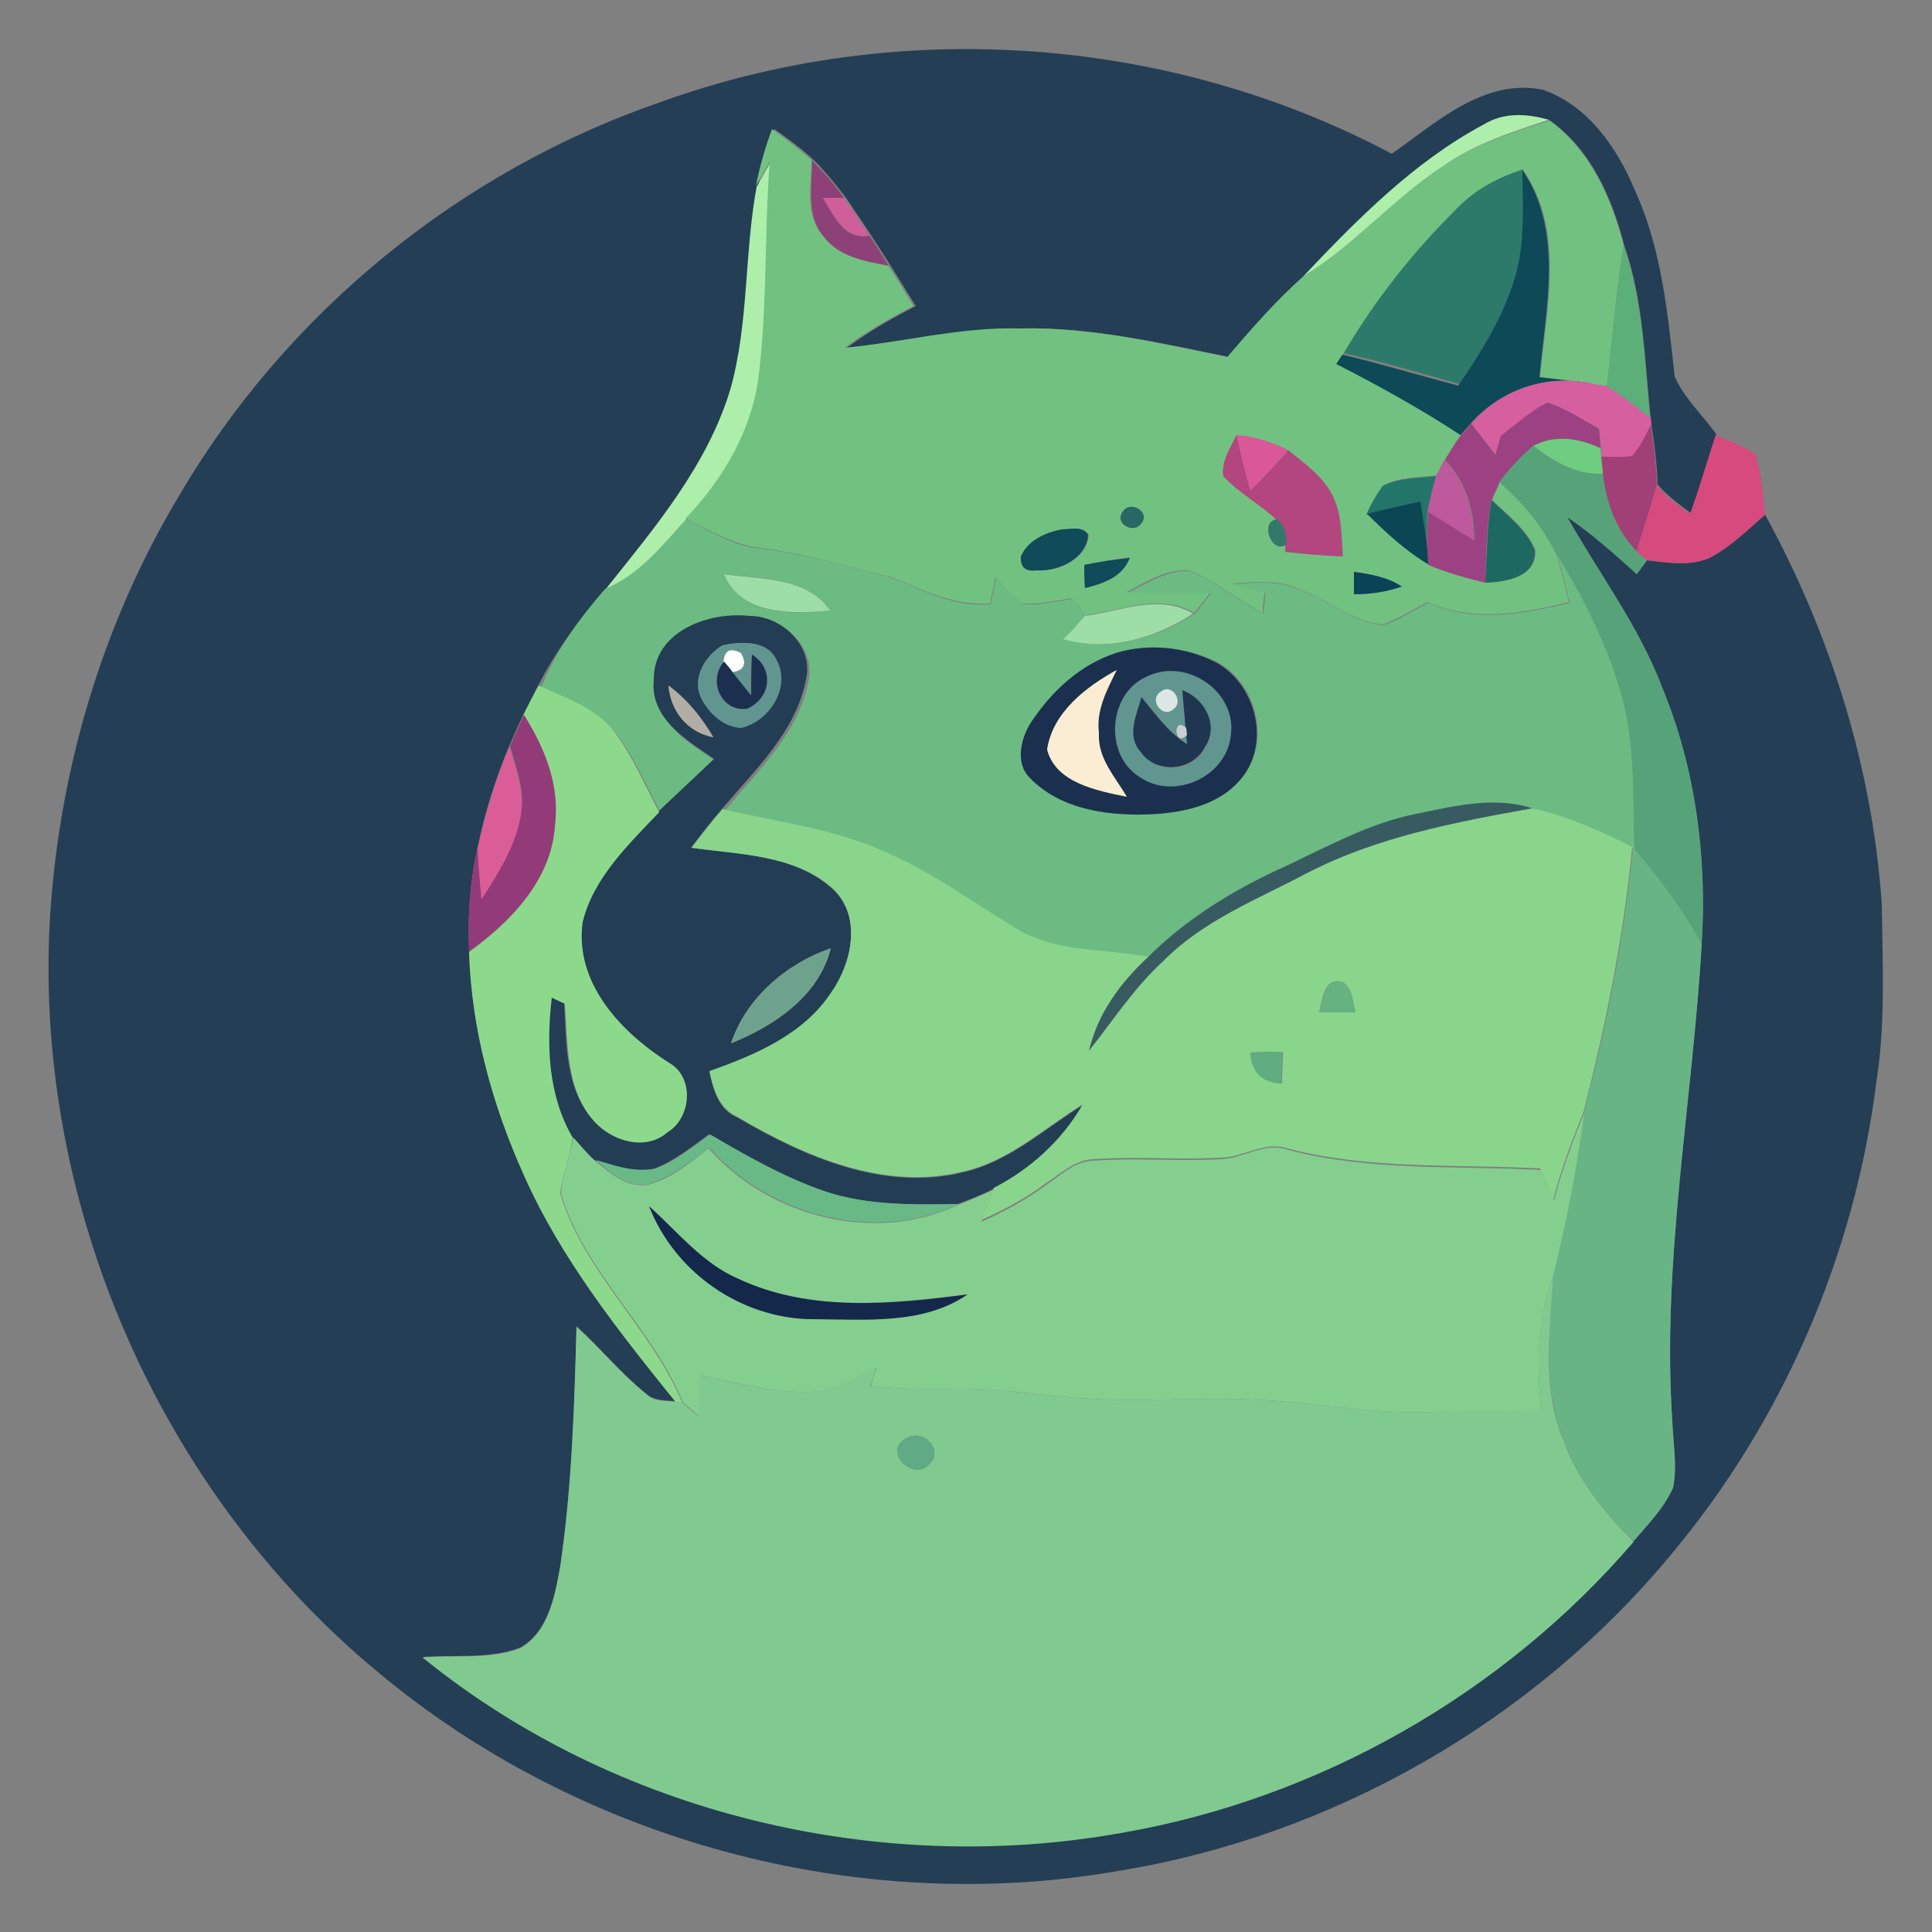 <?xml version="1.0" encoding="utf-8"?>
<!-- Generator: Adobe Illustrator 26.0.3, SVG Export Plug-In . SVG Version: 6.00 Build 0)  -->
<svg version="1.1" id="Layer_1" xmlns="http://www.w3.org/2000/svg" xmlns:xlink="http://www.w3.org/1999/xlink" x="0px" y="0px"
	 viewBox="0 0 250 250" style="enable-background:new 0 0 250 250;" xml:space="preserve">
<rect x="0" y="0" width="250" height="250" fill="#808080" stroke="none"/>
<style type="text/css">
	.st0{fill:#FFFFFF;}
	.st1{fill:#243E55;}
	.st2{fill:#ADEEAB;}
	.st3{fill:#71C280;}
	.st4{fill:#8E4178;}
	.st5{fill:#2D7A6A;}
	.st6{fill:#0E4957;}
	.st7{fill:#CE5F9B;}
	.st8{fill:#5CAF79;}
	.st9{fill:#D65FA0;}
	.st10{fill:#9C4282;}
	.st11{fill:#A13F77;}
	.st12{fill:#DA5897;}
	.st13{fill:#6ECD80;}
	.st14{fill:#D64A7D;}
	.st15{fill:#B3457F;}
	.st16{fill:#56A37A;}
	.st17{fill:#BD599C;}
	.st18{fill:#247569;}
	.st19{fill:#0A4654;}
	.st20{fill:#1D6961;}
	.st21{fill:#276764;}
	.st22{fill:#6CBB82;}
	.st23{fill:#34786A;}
	.st24{fill:#0F4B59;}
	.st25{fill:#9DDEA8;}
	.st26{fill:#0A4257;}
	.st27{fill:#9DDEA7;}
	.st28{fill:#233D54;}
	.st29{fill:#619590;}
	.st30{fill:#1B304E;}
	.st31{fill:#FAEDD3;}
	.st32{fill:#8CD98C;}
	.st33{fill:#B2AEA4;}
	.st34{fill:#DDE6E5;}
	.st35{fill:#1F3650;}
	.st36{fill:#933A78;}
	.st37{fill:#C8CED3;}
	.st38{fill:#DA5D98;}
	.st39{fill:#385B62;}
	.st40{fill:#89D58C;}
	.st41{fill:#68B485;}
	.st42{fill:#6FA28C;}
	.st43{fill:#66B281;}
	.st44{fill:#60AD81;}
	.st45{fill:#84CF8E;}
	.st46{fill:#69B987;}
	.st47{fill:#14284C;}
	.st48{fill:#80CA8F;}
	.st49{fill:#60AA85;}
</style>
<g id="_x23_ffffffff">
	<path class="st0" d="M93.6,85.6c0.1-1.5,0.9-1.9,2.3-1.1c0.8,1.4,0.4,2.3-1.2,2.5C94.5,86.7,93.9,86,93.6,85.6z"/>
</g>
<g id="_x23_243e55ff">
	<path class="st1" d="M85.5,13.2c30.7-11.1,65.8-8.6,94.6,6.7c5.7-4,11.9-9.8,19.5-8.3c5.8,2,9.6,7.4,11.9,12.9
		c3.5,7.6,4.3,16,5.2,24.2c1.2,2.8,3.6,5,5.4,7.5c-1.1,3.4-2.1,6.9-3.3,10.2c-1.5-1.1-3.1-2.3-4.3-3.7c-0.1-2.6-0.4-5.2-0.8-7.7
		l-0.1-0.9c-0.8-7.5-0.9-15.1-3.4-22.3c-1.6-6.2-4.3-12.4-9.6-16.2c-2.8-0.9-5.9-1-8.4,0.6c-9.1,4.8-16.4,12.2-23.3,19.6
		c-3.5,3.2-6.6,6.8-9.8,10.4c-8.9-1.8-17.8-3.9-26.9-3.7c-7.6-0.1-15,1.8-22.6,2.5c2.8-2.1,5.8-3.8,8.9-5.4
		c-1.1-1.8-2.2-3.5-3.3-5.3c-0.8-1.3-1.7-2.6-2.5-3.9c-1.1-1.6-2.2-3.3-3.3-4.9c-1.3-1.7-2.6-3.3-4.1-4.8c-1.6-1.5-3.4-2.8-5.1-4
		c-0.8,2.4-1.6,4.9-2.1,7.4c-1.7,8.7-1.1,17.7-3.5,26.3c-3.1,9.8-9.8,17.9-16.1,25.8C75,80,72,84.1,69.7,88.6
		c-0.7,1.3-1.3,2.6-2,3.9c-0.6,1.3-1.2,2.6-1.8,4c-1.8,4.3-3.2,8.7-4.1,13.2c-1,4.4-1.3,8.9-1.1,13.4c0.3,10,3,19.8,7.1,28.9
		c4.8,10.8,12.2,20.2,19.6,29.3c-1.3-0.1-2.8,0-3.8-1c-3.3-2.6-5.9-5.9-9-8.7c-0.2,10.3-0.6,20.7-2.1,31c-0.7,3.8-1.5,8.5-5.2,10.6
		c-4,1.5-8.4,0.9-12.6,1.2c24.9,20.2,58.8,28.3,90.3,22.7c25.6-4.4,49.5-18,66.4-37.7c1.9-2.2,3.9-4.3,5.1-6.9
		c0.6-2.8,0-5.7-0.1-8.5c-1.4-20.8,2.6-41.3,3.8-61.9c0.7-11.2-0.8-22.7-5.1-33.1c-3-7.9-8.2-14.7-12.3-22.1c3.2,2.2,6.2,4.7,9,7.4
		c0.3-0.4,1-1.3,1.3-1.8c2.7,0.3,5.6,0.8,8.1-0.3c2.7-1.4,4.9-3.6,7.2-5.6c8.5,15.5,13.9,32.8,15.1,50.4c0.1,7.7,0.5,15.4-0.7,23
		c-2.8,22.4-12.1,43.9-26.6,61.2c-17.9,21.6-43.8,36.4-71.5,40.9c-33.7,5.9-69.8-3.9-96-25.9C20.8,193,4.7,156.3,6.4,120
		c1-19.6,6.7-39.1,16.8-55.9C37.1,40.4,59.6,22.1,85.5,13.2z"/>
</g>
<g id="_x23_adeeabff">
	<path class="st2" d="M192,16.1c2.6-1.6,5.6-1.4,8.4-0.6c-4.8,1.6-9.6,3.1-13.8,6.1c-6.4,4.2-11.4,10.2-18,14.2
		C175.6,28.4,183,20.9,192,16.1z"/>
	<path class="st2" d="M97.9,24.2c0.6-1.1,1.2-2.1,1.8-3.2c-0.7,9.2-0.4,18.4-1.4,27.5c-0.8,7.2-4.6,13.6-9.5,18.7
		c-3.1,3.4-6,7.2-10.4,9c6.3-7.9,13.1-15.9,16.1-25.8C96.9,41.9,96.3,32.9,97.9,24.2z"/>
</g>
<g id="_x23_71c280ff">
	<path class="st3" d="M200.5,15.6c5.3,3.9,8,10,9.6,16.2c-1,6-1.5,12.1-2.1,18.2c-0.4-0.1-1.3-0.2-1.7-0.3c-2.3-0.4-4.7-0.6-7-0.9
		c0.8-8.9,3.3-18.9-2.2-26.8c-3.1,1-6,2.5-8.3,4.8c-5.8,5.7-10.9,12.1-15,19c-0.2,0.3-0.6,0.9-0.8,1.2c5.5,2.8,10.9,5.8,16.1,9.2
		c-0.8,1-1.4,2.1-2.1,3.2c-0.3,0.5-0.8,1.6-1.1,2.1c-2.3,0.3-4.8,0.2-6.9,1.3c-0.8,1.2-1.4,2.4-2,3.7c2.5,2.4,5,4.8,7.9,6.6
		c2.4,1,4.9,1.7,7.4,2.3c2.6-0.1,6.6-0.8,6.4-4.2c-1.1-2.7-3.5-4.5-5.6-6.5c0.2-0.6,0.8-1.7,1-2.3c3,2.6,5.5,5.7,7.3,9.3
		c0.6,2.1,1.1,4.1,1.6,6.2c-6,1.5-12.4,2.6-18.3,0c-1.9,1-3.8,2.2-5.8,2.9c-4.1-0.4-7.3-3.4-11.1-4.7c-2.6-1.1-5.5-0.8-8.3-0.6
		c1.4,0.4,2.8,0.8,4.1,1.1c-0.1,0.9-0.2,1.8-0.2,2.7c-3.2-1.7-6.1-4.1-9.5-5.5c-3-0.2-5.6,1.5-8.1,2.8c3.6,0.1,7.2,0.1,10.8,0.1
		c-0.7,0.9-1.4,1.8-2.1,2.6c-4.3-2.6-9.4-0.3-14,0.3c-0.6-0.8-1.2-1.5-1.8-2.2c-2,0.3-4.1,0.8-6.2,0.7c-1.6-0.7-2.5-2.2-3.7-3.4
		c-0.2,1.1-0.5,2.2-0.7,3.4c-4.6,0.3-8.6-1.7-12.7-3.4c-5.7-1.3-11.2-3.1-17-3.8c-3.5-0.4-6.6-2.3-9.7-3.8
		c4.9-5.1,8.7-11.6,9.5-18.7c1.1-9.1,0.7-18.3,1.4-27.5c-0.6,1.1-1.2,2.1-1.8,3.2c0.5-2.5,1.2-5,2.1-7.4c1.8,1.3,3.5,2.6,5.1,4
		c0,3.2-0.9,7,1.4,9.7c2,2.7,5.5,3.2,8.5,3.9c1.1,1.7,2.2,3.5,3.3,5.3c-3.1,1.6-6.1,3.3-8.9,5.4c7.5-0.7,14.9-2.7,22.6-2.5
		c9.1-0.2,18.1,1.9,26.9,3.7c3.1-3.6,6.2-7.2,9.8-10.4c6.6-4,11.6-10,18-14.2C190.8,18.7,195.7,17.1,200.5,15.6 M160,56.3
		c-0.7,1.7-2,3.4-1.7,5.3c2,2.2,4.7,3.6,6.9,5.6c-2.2,0.3-0.7,4.5,1.2,3.3l0,0.9c2.5,0.3,4.9,0.4,7.4,0.6c-0.2-2.8-0.1-5.7-1.5-8.2
		c-1.3-2.3-3.5-3.8-5.5-5.5C164.6,57.2,162.4,56.5,160,56.3 M145.3,66.2c-1.2,1.5,1.4,3,2.4,1.5C148.9,66.3,146.3,64.7,145.3,66.2
		 M137.4,68.5c-2.1,0.4-4.4,1.4-5.2,3.5c-0.1,1.4,0.6,2,2,1.8c2.8,0.2,6.5-1.5,6.7-4.6C140.1,68,138.5,68.5,137.4,68.5 M140.3,73.1
		c0,0.7,0.1,2.2,0.1,2.9c2.4-0.5,4.9-1.4,5.8-3.9C144.2,72.4,142.2,72.7,140.3,73.1 M175.2,74c0,0.7,0,2.2,0,2.9
		c2.1-0.1,4.2-0.3,6.2-1C179.6,74.7,177.4,74.3,175.2,74z"/>
</g>
<g id="_x23_8e4178ff">
	<path class="st4" d="M105.1,20.8c1.5,1.5,2.9,3.1,4.1,4.8c-0.7,0-2.1,0-2.7,0c1.4,2.3,2.7,5.5,6,4.9c0.9,1.3,1.7,2.6,2.5,3.9
		c-3-0.6-6.5-1.1-8.5-3.9C104.3,27.8,105.1,24,105.1,20.8z"/>
</g>
<g id="_x23_2d7a6aff">
	<path class="st5" d="M188.8,26.7c2.3-2.3,5.2-3.8,8.3-4.8c-0.1,4.7,0.3,9.5-1,14c-1.5,5-4.4,9.5-7.2,13.8c-5-1.4-10-2.9-15-4
		C177.9,38.8,183,32.4,188.8,26.7z"/>
</g>
<g id="_x23_0e4957ff">
	<path class="st6" d="M196,36c1.4-4.5,1-9.3,1-14c5.4,7.9,3,18,2.2,26.8c2.3,0.3,4.7,0.5,7,0.9c-5.8-1.4-11.9,0.6-15.9,5.1
		c-0.3,0.4-1,1.1-1.3,1.5c-5.2-3.4-10.6-6.4-16.1-9.2c0.2-0.3,0.6-0.9,0.8-1.2c5.1,1.2,10,2.7,15,4C191.7,45.5,194.5,41,196,36z"/>
</g>
<g id="_x23_ce5f9bff">
	<path class="st7" d="M106.5,25.6c0.7,0,2,0,2.7,0c1.1,1.6,2.2,3.2,3.3,4.9C109.2,31,107.9,27.9,106.5,25.6z"/>
</g>
<g id="_x23_5caf79ff">
	<path class="st8" d="M210.1,31.8c2.5,7.2,2.7,14.8,3.4,22.3c-1.8-1.5-3.6-2.9-5.6-4.1C208.6,43.9,209.1,37.8,210.1,31.8z"/>
</g>
<g id="_x23_d65fa0ff">
	<path class="st9" d="M190.4,54.8c3.9-4.5,10-6.5,15.9-5.1c0.4,0.1,1.3,0.2,1.7,0.3c1.9,1.3,3.8,2.7,5.6,4.1l0.1,0.9
		c-0.7,1.4-1.4,2.9-2.4,4.1c-1.3,0.2-2.7,0.1-4,0.1l-0.1-1.2c-0.1-0.6-0.2-1.9-0.2-2.5c-2.2-1.2-4.3-2.6-6.7-3.4
		c-2.2,1.1-4,2.8-6,4.2c-0.2,0.8-0.5,1.7-0.7,2.5C192.4,57.5,191.4,56.1,190.4,54.8z"/>
</g>
<g id="_x23_9c4282ff">
	<path class="st10" d="M200.2,52.1c2.4,0.7,4.5,2.2,6.7,3.4c0.1,0.6,0.2,1.9,0.2,2.5c-2.8-1.3-5.9-1.7-8.7-0.3
		c-1.6,1.4-3.1,3-4.4,4.7c-0.2,0.6-0.8,1.7-1,2.3c-0.7,3.5-0.7,7.1-0.8,10.7c-2.5-0.6-5-1.3-7.4-2.3c0-0.5-0.1-1.4-0.1-1.9
		c-0.1-1.7,0-3.3,0.1-5c2,1.2,4,2.5,6,3.7c0-3.8-1.1-7.6-3.8-10.4c0.7-1.1,1.3-2.2,2.1-3.2c0.3-0.4,1-1.1,1.3-1.5
		c1,1.4,2.1,2.7,3.1,4.1c0.2-0.8,0.5-1.7,0.7-2.5C196.2,54.9,198,53.2,200.2,52.1z"/>
</g>
<g id="_x23_a13f77ff">
	<path class="st11" d="M213.6,55c0.4,2.6,0.7,5.1,0.8,7.7c-0.8,2.9-1.8,5.8-2.6,8.6c-2.7-2.7-4-6.4-4.4-10.1c0-0.5-0.2-1.6-0.2-2.1
		c1.3,0,2.7,0.1,4-0.1C212.2,57.9,212.9,56.4,213.6,55z"/>
</g>
<g id="_x23_da5897ff">
	<path class="st12" d="M160,56.3c2.4,0.2,4.6,0.9,6.7,2c-1.6,1.8-3.2,3.5-4.9,5.2C161.1,61.1,160.5,58.7,160,56.3z"/>
</g>
<g id="_x23_6ecd80ff">
	<path class="st13" d="M198.4,57.7c2.8-1.5,5.9-1,8.7,0.3l0.1,1.2c0,0.5,0.2,1.6,0.2,2.1C204,61.5,201,59.7,198.4,57.7z"/>
</g>
<g id="_x23_d64a7dff">
	<path class="st14" d="M222,56.3c1.7,0.8,3.6,1.3,5.1,2.5c0.9,2.5,1,5.2,1.3,7.8c-2.3,2-4.5,4.2-7.2,5.6c-2.6,1.1-5.4,0.6-8.1,0.3
		c-0.3-0.3-1-0.8-1.3-1.1c0.8-2.9,1.8-5.8,2.6-8.6c1.2,1.5,2.7,2.6,4.3,3.7C219.9,63.1,220.9,59.7,222,56.3z"/>
</g>
<g id="_x23_b3457fff">
	<path class="st15" d="M158.3,61.6c-0.3-1.9,0.9-3.6,1.7-5.3c0.5,2.4,1.1,4.8,1.8,7.2c1.7-1.7,3.3-3.4,4.9-5.2
		c2,1.6,4.2,3.1,5.5,5.5c1.4,2.5,1.3,5.4,1.5,8.2c-2.5-0.1-4.9-0.3-7.4-0.6l0-0.9c0.1-1.2,0-2.7-1.2-3.3
		C163,65.2,160.3,63.8,158.3,61.6z"/>
</g>
<g id="_x23_56a37aff">
	<path class="st16" d="M194,62.4c1.3-1.7,2.7-3.3,4.4-4.7c2.6,2.1,5.6,3.8,9,3.6c0.4,3.7,1.7,7.4,4.4,10.1c0.3,0.3,1,0.8,1.3,1.1
		c-0.3,0.4-1,1.3-1.3,1.8c-2.9-2.6-5.8-5.2-9-7.4c4.1,7.3,9.3,14.1,12.3,22.1c4.3,10.4,5.8,21.9,5.1,33.1c-2.5-4.4-5.6-8.6-8.9-12.4
		c-0.3-6.8,0.2-13.7-1.8-20.3c-1.7-6.3-4.7-12.2-8.2-17.8C199.6,68.1,197,65,194,62.4z"/>
</g>
<g id="_x23_bd599cff">
	<path class="st17" d="M185.8,61.6c0.3-0.5,0.8-1.6,1.1-2.1c2.7,2.9,3.7,6.6,3.8,10.4c-2-1.2-4-2.5-6-3.7
		C185,64.7,185.4,63.1,185.8,61.6z"/>
</g>
<g id="_x23_247569ff">
	<path class="st18" d="M178.9,62.9c2.1-1.1,4.6-1,6.9-1.3c-0.4,1.5-0.8,3.1-1.1,4.6c-0.1,1.7-0.1,3.3-0.1,5
		c-0.2-2.1-0.6-4.2-0.9-6.2c-2.3,0.5-4.6,1-6.9,1.6C177.4,65.2,178.1,64,178.9,62.9z"/>
</g>
<g id="_x23_0a4654ff">
	<path class="st19" d="M176.9,66.5c2.3-0.6,4.6-1.1,6.9-1.6c0.3,2.1,0.7,4.2,0.9,6.2c0,0.5,0.1,1.4,0.1,1.9
		C181.9,71.3,179.3,68.9,176.9,66.5z"/>
</g>
<g id="_x23_1d6961ff">
	<path class="st20" d="M193,64.7c2,2,4.5,3.8,5.6,6.5c0.2,3.5-3.7,4.1-6.4,4.2C192.4,71.8,192.4,68.2,193,64.7z"/>
</g>
<g id="_x23_276764ff">
	<path class="st21" d="M145.3,66.2c0.9-1.5,3.6,0,2.4,1.5C146.7,69.2,144.1,67.7,145.3,66.2z"/>
</g>
<g id="_x23_6cbb82ff">
	<path class="st22" d="M88.8,67.2c3.1,1.5,6.1,3.5,9.7,3.8c5.8,0.7,11.4,2.4,17,3.8c4.1,1.7,8.1,3.8,12.7,3.4
		c0.2-1.1,0.4-2.2,0.7-3.4c1.2,1.1,2.1,2.7,3.7,3.4c2.1,0.1,4.1-0.4,6.2-0.7c0.6,0.8,1.2,1.5,1.8,2.2c-0.9,1-1.9,2-2.8,3
		c5.8,1.7,11.9-0.1,16.8-3.3c0.8-0.8,1.4-1.8,2.1-2.6c-3.6,0-7.2,0-10.8-0.1c2.6-1.2,5.1-3,8.1-2.8c3.4,1.4,6.2,3.8,9.5,5.5
		c0.1-0.9,0.2-1.8,0.2-2.7c-1.4-0.4-2.8-0.8-4.1-1.1c2.8-0.2,5.6-0.5,8.3,0.6c3.8,1.3,7,4.3,11.1,4.7c2.1-0.7,3.9-1.9,5.8-2.9
		c5.9,2.6,12.3,1.5,18.3,0c-0.5-2.1-1-4.2-1.6-6.2c3.4,5.6,6.4,11.5,8.2,17.8c2,6.6,1.5,13.5,1.8,20.3c-4.1-2.2-8.4-4-12.9-5
		c-4.9-1.6-10.1-0.3-15,0.7c-6.6,1.3-12.5,4.7-18.6,7.5c-5.9,2.8-11.6,6.3-16.2,11c-5.9-1-12.3-0.5-17.5-3.9
		c-5.4-3.3-10.5-7.1-16.4-9.6c-6.7-3.2-14.1-3.9-21.2-5.6c4.2-5.1,9.6-10,10.9-16.8c1-4.4-3.1-8.2-7.3-8.2c-5.3-0.7-12.5,2-12.4,8.3
		c-0.5,5.1,4.3,7.9,7.9,10.3c-2.4,2.3-4.8,4.5-7.2,6.8c-1.8-3.4-3.3-6.9-5.5-10c-2.4-3.4-6.5-4.8-10.1-6.4C72,84.1,75,80,78.3,76.2
		C82.7,74.4,85.7,70.6,88.8,67.2 M93.7,74.3c2.1,5.3,8.9,5.3,13.7,4.7C104.4,74.6,98.4,74.9,93.7,74.3 M144.4,84.5
		c-4.6,1.5-8.3,5-10.9,8.9c-1.4,2.1-2.1,5.3-0.1,7.2c3.7,3.9,9.5,4.8,14.7,4.7c4.7-0.1,10.2-1.1,13.1-5.3c3.2-4.7,1.2-11.8-3.8-14.4
		C153.4,83.7,148.6,83.2,144.4,84.5z"/>
</g>
<g id="_x23_34786aff">
	<path class="st23" d="M165.2,67.2c1.1,0.7,1.3,2.1,1.2,3.3C164.5,71.7,163,67.5,165.2,67.2z"/>
</g>
<g id="_x23_0f4b59ff">
	<path class="st24" d="M137.4,68.5c1.1,0,2.7-0.5,3.4,0.7c-0.2,3.1-3.9,4.8-6.7,4.6c-1.4,0.2-2.1-0.4-2-1.8
		C133,69.9,135.3,68.9,137.4,68.5z"/>
	<path class="st24" d="M140.3,73.1c1.9-0.4,3.9-0.7,5.9-0.9c-1,2.5-3.4,3.3-5.8,3.9C140.3,75.3,140.3,73.8,140.3,73.1z"/>
</g>
<g id="_x23_9ddea8ff">
	<path class="st25" d="M93.7,74.3c4.7,0.7,10.7,0.3,13.7,4.7C102.6,79.5,95.8,79.6,93.7,74.3z"/>
</g>
<g id="_x23_0a4257ff">
	<path class="st26" d="M175.2,74c2.2,0.3,4.4,0.7,6.2,1.9c-2,0.7-4.1,1-6.2,1C175.2,76.2,175.2,74.8,175.2,74z"/>
</g>
<g id="_x23_9ddea7ff">
	<path class="st27" d="M140.4,79.7c4.6-0.6,9.6-2.9,14-0.3c-4.9,3.2-11,5-16.8,3.3C138.6,81.8,139.5,80.7,140.4,79.7z"/>
</g>
<g id="_x23_233d54ff">
	<path class="st28" d="M84.6,88c-0.1-6.3,7.1-8.9,12.4-8.3c4.2,0,8.3,3.9,7.3,8.2c-1.3,6.8-6.6,11.7-10.9,16.8c-1.4,1.6-2.7,3.3-4,5
		c6.3,0.9,13.4,0.8,18.4,5.4c3.8,3.6,2.4,9.7-0.3,13.5c-3.6,5.4-9.8,8-15.7,10.1c0.5,2.4,1.2,4.9,3.6,5.9c8.7,5.1,19,9.6,29.2,7.1
		c5.9-1.3,10.5-5.6,15.5-8.7c-2.6,4.7-6.7,8.3-11.5,10.8c-1.5,0.8-3.1,1.4-4.7,2c-5.7,0.1-11.7,0.2-17.2-1.6
		c-5.3-1.7-10.1-4.6-15-7.4c-2.2,1.6-4.4,3.4-7,4.4c-2.7,0.6-5.4-0.4-7.9-1.1c-1-0.9-1.9-1.9-2.8-3c-3.2-5.5-3.4-11.9-2.7-18.1
		c0.4,0.2,1.3,0.6,1.7,0.8c0.3,5.2,0.1,11.1,3.8,15.2c2.3,2.6,6.7,3.9,9.5,1.4c3.1-1.9,3.5-7.2,0.1-9c-6.1-3.9-12.3-10.3-11.1-18.2
		c1.4-5.8,5.9-10,9.9-14.2c2.4-2.3,4.8-4.5,7.2-6.8C88.9,95.8,84.1,93,84.6,88 M93.5,83.5c-2.2,1.3-4,4.2-2.8,6.7
		c1,2,2.9,3.8,5.2,3.9c3.6-0.8,6.5-5.2,4.6-8.7C99.3,82.8,95.9,83,93.5,83.5 M86.5,88.7c0.2,3.3,2.5,6,5.8,6.7
		C90.8,92.8,88.9,90.5,86.5,88.7 M94.6,135c5.5-2.2,11.4-6.1,12.9-12.3C101.7,124.7,96.5,129.2,94.6,135z"/>
</g>
<g id="_x23_619590ff">
	<path class="st29" d="M93.5,83.5c2.4-0.5,5.8-0.7,7,2c1.9,3.5-1,7.9-4.6,8.7c-2.3-0.1-4.2-1.9-5.2-3.9
		C89.5,87.7,91.3,84.8,93.5,83.5 M93.6,85.6c-2.1,2.5-0.3,6.5,3,6.1c3.1-1.3,3.5-5.1,0.6-7c-0.1,1.8-0.1,3.5-0.1,5.3
		c-0.8-1-1.6-2-2.4-3c1.6-0.2,2-1.1,1.2-2.5C94.5,83.8,93.8,84.1,93.6,85.6z"/>
	<path class="st29" d="M148.5,87.5c5-2.4,11.4,1.9,10.9,7.5c-0.4,5.5-7.5,8.8-11.9,5.6C142.8,97.6,143.4,89.6,148.5,87.5
		 M150.2,89.5c-1.5,1,0.2,3.5,1.6,2.3C153.3,90.8,151.6,88.3,150.2,89.5 M153,89.3c0.2,1.6,0.3,3.2,0.5,4.9
		c-1.9-1.7-1.7,2.7,0.1,0.9l0.1,1.2c-2.4-1.5-4.1-3.9-5.9-6.1c-0.6,2.3-2,5-0.1,7.1c2,3,6.7,2.6,8.3-0.6
		C157.8,94,155.9,90.4,153,89.3z"/>
</g>
<g id="_x23_1b304eff">
	<path class="st30" d="M144.4,84.5c4.2-1.3,9-0.8,12.9,1.2c4.9,2.6,7,9.7,3.8,14.4c-2.9,4.2-8.3,5.2-13.1,5.3
		c-5.2,0.1-10.9-0.8-14.7-4.7c-2-1.9-1.2-5.2,0.1-7.2C136.1,89.4,139.8,86,144.4,84.5 M135.5,97c1.2,4.3,6.5,5.3,10.3,6.1
		c-1.5-2.5-3.8-5-3.6-8.2c-0.4-3,1.1-5.6,2.3-8.2C140.5,88.9,136.2,92.2,135.5,97 M148.5,87.5c-5.1,2.1-5.7,10.1-1.1,13
		c4.5,3.2,11.5,0,11.9-5.6C159.9,89.4,153.5,85.1,148.5,87.5z"/>
	<path class="st30" d="M97.3,84.7c2.9,1.8,2.5,5.6-0.6,7c-3.3,0.5-5.2-3.6-3-6.1c0.3,0.4,0.9,1,1.1,1.4c0.8,1,1.6,2,2.4,3
		C97.2,88.2,97.2,86.5,97.3,84.7z"/>
</g>
<g id="_x23_faedd3ff">
	<path class="st31" d="M135.5,97c0.7-4.8,5-8.1,9-10.3c-1.3,2.6-2.7,5.2-2.3,8.2c-0.2,3.2,2.1,5.6,3.6,8.2
		C141.9,102.3,136.6,101.3,135.5,97z"/>
</g>
<g id="_x23_8cd98cff">
	<path class="st32" d="M67.7,92.6c0.6-1.3,1.3-2.6,2-3.9c3.6,1.7,7.8,3,10.1,6.4c2.2,3.1,3.7,6.6,5.5,10c-4,4.2-8.5,8.5-9.9,14.2
		c-1.1,7.9,5,14.3,11.1,18.2c3.4,1.8,3,7.1-0.1,9c-2.8,2.5-7.2,1.2-9.5-1.4c-3.7-4.1-3.4-10.1-3.8-15.2c-0.4-0.2-1.3-0.6-1.7-0.8
		c-0.7,6.1-0.5,12.6,2.7,18.1c-0.3,2.5-1.4,4.8-1.6,7.3c3.1,10.2,11.7,17.3,15.8,27l-0.9-0.1c-7.4-9.2-14.8-18.5-19.6-29.3
		c-4.1-9.1-6.8-18.9-7.1-28.9c5.4-3.9,10.6-9.3,11.1-16.3C72.4,101.7,70.4,96.8,67.7,92.6z"/>
</g>
<g id="_x23_b2aea4ff">
	<path class="st33" d="M86.5,88.7c2.4,1.8,4.3,4.1,5.8,6.7C89,94.8,86.8,92.1,86.5,88.7z"/>
</g>
<g id="_x23_dde6e5ff">
	<path class="st34" d="M150.2,89.5c1.4-1.2,3.1,1.3,1.6,2.3C150.4,93,148.6,90.5,150.2,89.5z"/>
</g>
<g id="_x23_1f3650ff">
	<path class="st35" d="M153,89.3c2.9,1.1,4.8,4.6,2.9,7.4c-1.6,3.1-6.3,3.5-8.3,0.6c-1.9-2.1-0.5-4.8,0.1-7.1
		c1.8,2.2,3.5,4.6,5.9,6.1l-0.1-1.2l-0.1-0.9C153.3,92.6,153.1,91,153,89.3z"/>
</g>
<g id="_x23_933a78ff">
	<path class="st36" d="M66,96.5c0.6-1.3,1.2-2.6,1.8-4c2.7,4.3,4.7,9.2,4,14.3c-0.4,7-5.7,12.4-11.1,16.3c-0.2-4.5,0.1-9,1.1-13.4
		c0.1,2.2,0.3,4.4,0.5,6.5c2.2-3.3,4.4-6.9,5.1-10.9C68,102.4,66.8,99.4,66,96.5z"/>
</g>
<g id="_x23_c8ced3ff">
	<path class="st37" d="M153.6,95.1c-1.7,1.8-1.9-2.6-0.1-0.9L153.6,95.1z"/>
</g>
<g id="_x23_da5d98ff">
	<path class="st38" d="M61.8,109.8c1-4.5,2.4-9,4.1-13.2c0.8,2.9,2,5.9,1.5,8.9c-0.7,4-2.9,7.5-5.1,10.9
		C62.1,114.1,61.9,111.9,61.8,109.8z"/>
</g>
<g id="_x23_385b62ff">
	<path class="st39" d="M183.3,105.3c4.9-1,10.1-2.3,15-0.7c-10,1.8-20.1,3.7-29.2,8.4c-6.4,3.4-13.4,6.1-18.6,11.4
		c-3.8,3.4-6.5,7.7-9.6,11.6c1.1-4.9,4.1-8.9,7.7-12.2c4.6-4.6,10.3-8.2,16.2-11C170.8,110.1,176.7,106.6,183.3,105.3z"/>
</g>
<g id="_x23_89d58cff">
	<path class="st40" d="M89.5,109.7c1.3-1.7,2.6-3.4,4-5c7.1,1.7,14.5,2.5,21.2,5.6c5.8,2.5,11,6.3,16.4,9.6
		c5.2,3.4,11.6,2.8,17.5,3.9c-3.6,3.3-6.6,7.4-7.7,12.2c3.1-3.9,5.9-8.2,9.6-11.6c5.2-5.3,12.2-8,18.6-11.4
		c9.1-4.7,19.2-6.6,29.2-8.4c4.5,1,8.8,2.9,12.9,5c-1.1,11.6-3.4,23-6.3,34.3c-1.5,3.7-2.9,7.4-3.9,11.3c-0.6-1.4-1.1-2.7-1.7-4
		c-10.9-0.6-22,0.2-32.7-2.6c-3-1-5.7,1.2-8.7,1.2c-5.5,0.3-11.1-0.2-16.6,0.2c-2.4,0.2-4.2,2-6.1,3.2c-2.5,1.9-5.4,3.4-8.3,4.7
		c0.6-1.4,1.1-2.8,1.7-4.2c4.7-2.4,8.8-6.1,11.5-10.8c-5,3.1-9.6,7.4-15.5,8.7c-10.2,2.5-20.6-2-29.2-7.1c-2.4-1.1-3.1-3.6-3.6-5.9
		c5.9-2.1,12.1-4.7,15.7-10.1c2.7-3.8,4.1-9.9,0.3-13.5C102.9,110.6,95.8,110.6,89.5,109.7 M170.7,131c1.6,0,3.1,0,4.7,0
		c-0.4-1.3-0.3-3-1.6-3.9C171.3,126.3,171.1,129.4,170.7,131 M161.8,136.2c0.2,2.5,1.5,3.9,4.1,4c0-1.4,0.1-2.8,0.1-4.1
		C164.6,136.1,163.2,136.1,161.8,136.2z"/>
</g>
<g id="_x23_68b485ff">
	<path class="st41" d="M211.3,109.7c3.4,3.8,6.4,8,8.9,12.4c-1.2,20.7-5.2,41.2-3.8,61.9c0.1,2.8,0.6,5.7,0.1,8.5
		c-1.2,2.7-3.3,4.8-5.1,6.9c-3.8-3.7-7.2-7.9-9-12.9c-2.9-6.9-1.8-14.5-1.4-21.7c1.7-6.9,3.2-13.9,4-21
		C207.9,132.7,210.2,121.3,211.3,109.7z"/>
</g>
<g id="_x23_6fa28cff">
	<path class="st42" d="M94.6,135c1.9-5.8,7.1-10.3,12.9-12.3C106,128.9,100.1,132.8,94.6,135z"/>
</g>
<g id="_x23_66b281ff">
	<path class="st43" d="M170.7,131c0.5-1.6,0.7-4.7,3.1-3.9c1.3,0.9,1.2,2.6,1.6,3.9C173.8,131,172.2,131,170.7,131z"/>
</g>
<g id="_x23_60ad81ff">
	<path class="st44" d="M161.8,136.2c1.4,0,2.8-0.1,4.1-0.1c0,1.4-0.1,2.8-0.1,4.1C163.3,140.1,161.9,138.7,161.8,136.2z"/>
</g>
<g id="_x23_84cf8eff">
	<path class="st45" d="M201.1,155.3c1-3.9,2.4-7.6,3.9-11.3c-0.9,7.1-2.3,14.1-4,21c-2,5.7-2.3,11.8-1.5,17.8
		c-4.6-0.3-9.1-0.3-13.7-0.1c-8,0.4-15.8-1.3-23.7-1.6c-7-0.3-14,0.3-21.1-0.1c-5.7-0.3-11.4-1.4-17.2-1.3c-3.7,0.1-7.4,0-11.1-0.3
		c0.2-0.8,0.4-1.6,0.7-2.4c-2.6,1.4-5.3,3-8.3,3.1c-4.9,0.2-9.7-1.2-14.5-2.1c-0.1,1.7-0.1,3.5-0.2,5.2c-0.7-0.6-1.3-1.1-2-1.7
		c-4-9.7-12.7-16.8-15.8-27c0.1-2.5,1.2-4.9,1.6-7.3c0.9,1,1.8,2.1,2.8,3c1.9,1.6,4.2,3.6,6.9,3.1c3-0.8,5.4-2.9,7.8-4.7
		c7.8,8.9,21.5,12.4,32.3,7.3c1.6-0.6,3.1-1.3,4.7-2c-0.6,1.4-1.1,2.8-1.7,4.2c2.9-1.3,5.7-2.8,8.3-4.7c1.9-1.3,3.7-3.1,6.1-3.2
		c5.5-0.4,11.1,0.1,16.6-0.2c2.9-0.1,5.7-2.3,8.7-1.2c10.7,2.8,21.8,2,32.7,2.6C199.9,152.6,200.5,153.9,201.1,155.3 M84,156.1
		c3.4,8.5,11.9,14.5,21,14.6c6.7,0,14.3,0.8,20.1-3.2c-9.8,1.2-20.3,2.3-29.6-2C90.9,163.5,87.7,159.4,84,156.1z"/>
</g>
<g id="_x23_69b987ff">
	<path class="st46" d="M84.9,151.2c2.6-1,4.8-2.8,7-4.4c4.8,2.8,9.7,5.6,15,7.4c5.5,1.8,11.4,1.7,17.2,1.6
		c-10.8,5.1-24.5,1.6-32.3-7.3c-2.5,1.8-4.9,3.8-7.8,4.7c-2.7,0.6-5-1.4-6.9-3.1C79.5,150.8,82.2,151.8,84.9,151.2z"/>
</g>
<g id="_x23_14284cff">
	<path class="st47" d="M84,156.1c3.7,3.3,6.9,7.4,11.6,9.4c9.2,4.3,19.8,3.3,29.6,2c-5.8,4-13.4,3.2-20.1,3.2
		C95.8,170.6,87.3,164.6,84,156.1z"/>
</g>
<g id="_x23_80ca8fff">
	<path class="st48" d="M199.5,182.7c-0.8-6-0.5-12,1.5-17.8c-0.4,7.2-1.6,14.8,1.4,21.7c1.8,5,5.3,9.2,9,12.9
		c-16.9,19.7-40.8,33.3-66.4,37.7c-31.4,5.6-65.4-2.5-90.3-22.7c4.2-0.4,8.6,0.3,12.6-1.2c3.7-2.1,4.5-6.7,5.2-10.6
		c1.5-10.2,1.8-20.6,2.1-31c3.1,2.8,5.8,6.1,9,8.7c1,1,2.5,0.8,3.8,1l0.9,0.1c0.6,0.6,1.3,1.1,2,1.7c0.1-1.8,0.1-3.5,0.2-5.2
		c4.8,0.9,9.6,2.3,14.5,2.1c3.1-0.1,5.7-1.7,8.3-3.1c-0.2,0.8-0.4,1.6-0.7,2.4c3.7,0.3,7.4,0.4,11.1,0.3c5.8-0.1,11.4,1,17.2,1.3
		c7,0.4,14.1-0.2,21.1,0.1c7.9,0.3,15.8,2,23.7,1.6C190.3,182.4,194.9,182.4,199.5,182.7 M117.3,186.1c-3.3,1.7,1.1,5.8,3,3.3
		C122.2,187.6,119.4,184.8,117.3,186.1z"/>
</g>
<g id="_x23_60aa85ff">
	<path class="st49" d="M117.3,186.1c2-1.3,4.9,1.4,3,3.3C118.4,191.9,114,187.8,117.3,186.1z"/>
</g>
</svg>
